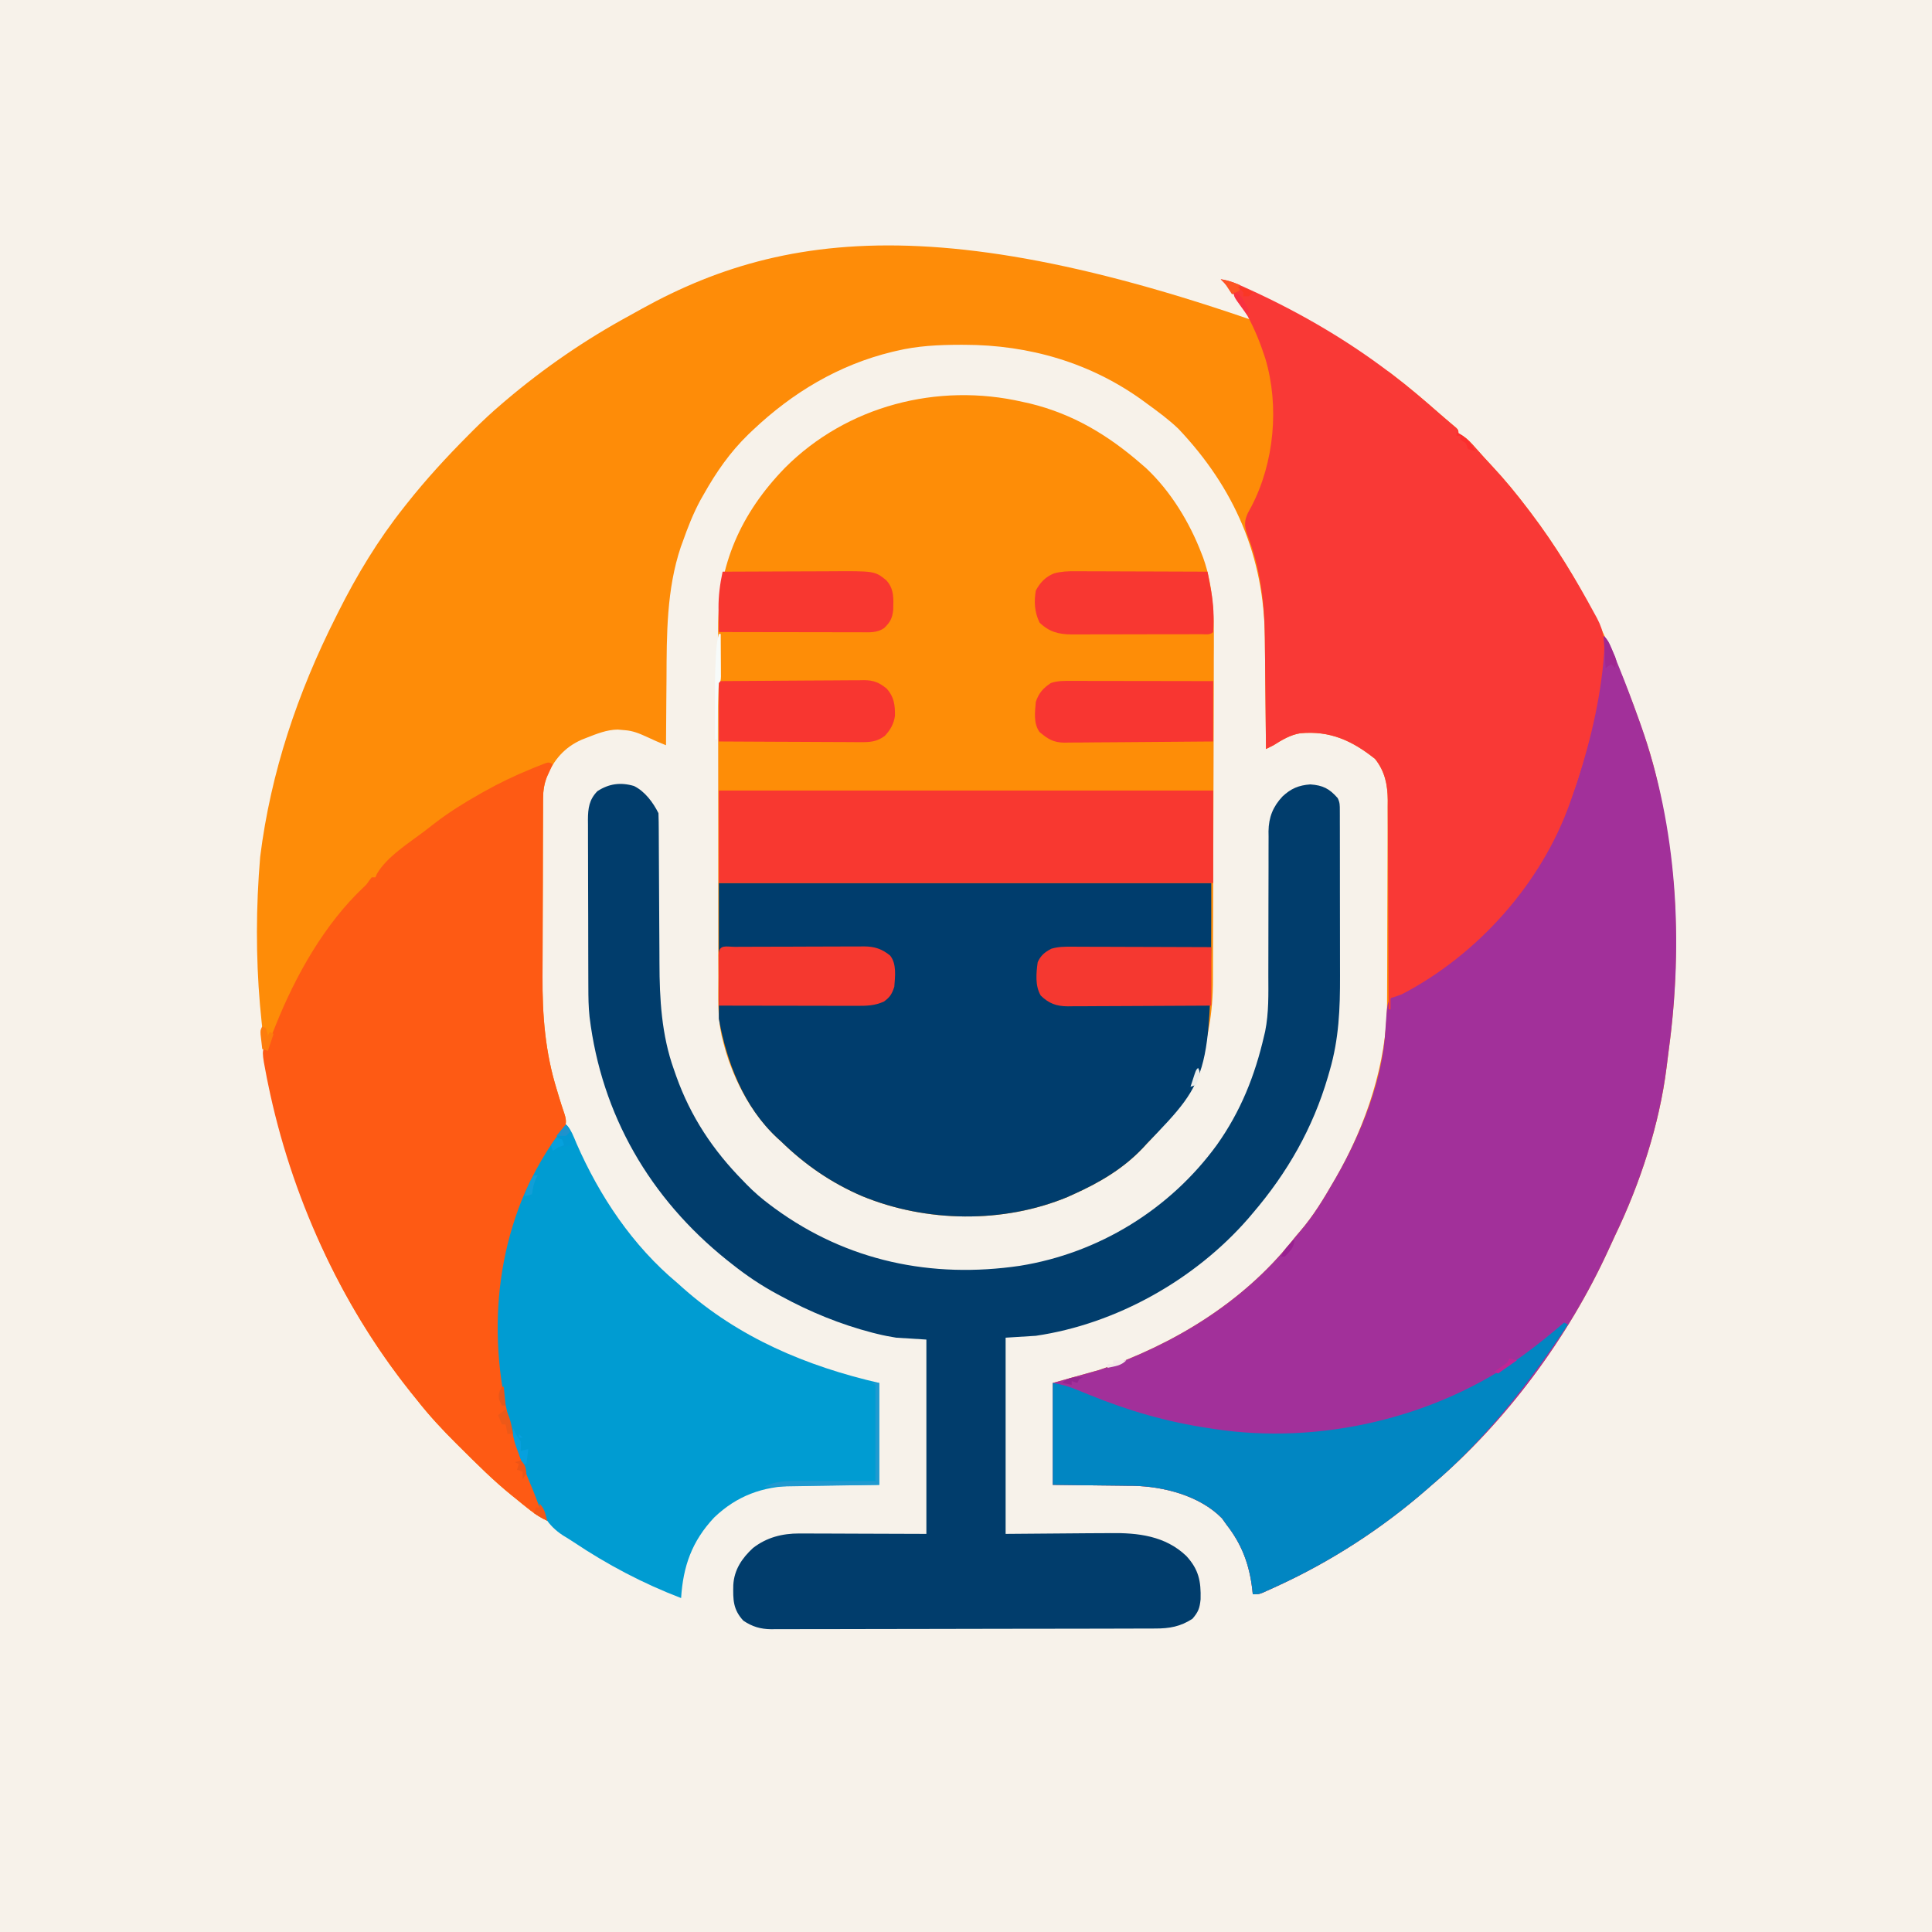 <?xml version="1.0" encoding="UTF-8"?>
<svg version="1.1" xmlns="http://www.w3.org/2000/svg" width="1024" height="1024">
<rect width="100%" height="100%" fill="#333333" stroke="none"/>
<path d="M0 0 C337.92 0 675.84 0 1024 0 C1024 337.92 1024 675.84 1024 1024 C686.08 1024 348.16 1024 0 1024 C0 686.08 0 348.16 0 0 Z " fill="#F7F2EA" transform="translate(0,0)"/>
<path d="M0 0 C0.625 0.471 1.249 0.943 1.893 1.429 C10.698 8.121 19.075 15.273 27.375 22.579 C28.812 23.836 30.266 25.074 31.723 26.309 C32.454 26.929 33.184 27.549 33.938 28.188 C34.848 28.951 34.848 28.951 35.777 29.73 C37 31 37 31 37 33 C37.556 33.219 38.111 33.438 38.684 33.664 C41.766 35.442 43.696 37.719 46.062 40.375 C47.043 41.469 48.023 42.563 49.004 43.656 C49.502 44.214 49.999 44.773 50.512 45.348 C51.916 46.906 53.34 48.442 54.777 49.969 C61.653 57.308 67.931 64.983 74 73 C74.454 73.597 74.907 74.194 75.375 74.809 C102.441 110.564 121.152 150.329 135.438 192.688 C136.039 194.457 136.039 194.457 136.652 196.261 C141.516 210.984 144.596 226.037 147.125 241.312 C147.318 242.479 147.318 242.479 147.515 243.669 C149.93 258.415 151.546 273.051 152 288 C152.022 288.711 152.044 289.421 152.066 290.154 C152.75 313.451 151.643 336.173 148.504 359.267 C148.078 362.423 147.686 365.58 147.312 368.742 C143.549 398.949 133.283 430.338 120.063 457.77 C118.872 460.269 117.731 462.789 116.59 465.312 C95.29 511.838 62.135 556.79 23 590 C22.103 590.786 21.206 591.573 20.281 592.383 C-3.496 613.086 -30.296 630.481 -58.938 643.625 C-59.892 644.064 -60.846 644.502 -61.83 644.954 C-62.72 645.353 -63.61 645.753 -64.527 646.164 C-65.319 646.519 -66.11 646.875 -66.926 647.241 C-69 648 -69 648 -72 648 C-72.086 647.14 -72.173 646.28 -72.262 645.395 C-73.834 632.167 -77.742 621.568 -86 611 C-86.763 609.928 -87.526 608.855 -88.312 607.75 C-100.019 595.771 -119.195 590.815 -135.444 590.507 C-136.5 590.501 -137.556 590.495 -138.645 590.488 C-140.158 590.463 -140.158 590.463 -141.703 590.438 C-145.406 590.381 -149.109 590.348 -152.812 590.312 C-161.124 590.209 -169.436 590.106 -178 590 C-178 572.18 -178 554.36 -178 536 C-169.75 533.69 -161.5 531.38 -153 529 C-114.001 515.594 -77.291 493.378 -51.277 460.828 C-49.822 459.021 -48.337 457.237 -46.816 455.484 C-39.784 447.312 -34.365 438.313 -29 429 C-28.597 428.306 -28.195 427.613 -27.78 426.898 C-12.027 399.446 -0.896 366.327 -0.823 334.522 C-0.816 333.279 -0.81 332.036 -0.803 330.755 C-0.783 326.653 -0.772 322.551 -0.762 318.449 C-0.758 317.031 -0.754 315.612 -0.749 314.194 C-0.73 307.529 -0.716 300.865 -0.708 294.2 C-0.698 286.532 -0.672 278.864 -0.631 271.197 C-0.601 265.252 -0.586 259.307 -0.583 253.361 C-0.581 249.819 -0.572 246.276 -0.547 242.734 C-0.519 238.778 -0.523 234.822 -0.53 230.866 C-0.517 229.707 -0.504 228.547 -0.491 227.353 C-0.544 219.009 -1.898 211.9 -7.188 205.25 C-19.348 195.521 -31.134 190.167 -46.876 191.644 C-52.166 192.531 -56.535 195.175 -61 198 C-62.328 198.676 -63.661 199.345 -65 200 C-65.008 199.106 -65.016 198.212 -65.025 197.292 C-65.103 188.805 -65.19 180.318 -65.288 171.832 C-65.337 167.471 -65.383 163.109 -65.422 158.748 C-65.459 154.527 -65.506 150.306 -65.558 146.085 C-65.576 144.487 -65.592 142.889 -65.603 141.29 C-65.934 97.863 -81.72 61.652 -111.375 30.312 C-116.5 25.381 -122.266 21.186 -128 17 C-128.557 16.588 -129.113 16.177 -129.687 15.753 C-157.694 -4.736 -190.553 -14.221 -224.938 -14.25 C-225.669 -14.251 -226.4 -14.251 -227.154 -14.252 C-238.662 -14.235 -249.774 -13.698 -261 -11 C-261.688 -10.839 -262.376 -10.678 -263.085 -10.512 C-291.447 -3.63 -315.953 11.079 -337 31 C-338.156 32.094 -338.156 32.094 -339.336 33.211 C-349.11 42.719 -356.355 53.183 -363 65 C-363.913 66.599 -363.913 66.599 -364.844 68.23 C-368.646 75.326 -371.521 82.666 -374.188 90.25 C-374.509 91.122 -374.83 91.994 -375.16 92.892 C-382.725 115.391 -382.645 139.321 -382.738 162.771 C-382.758 166.762 -382.8 170.752 -382.84 174.742 C-382.914 182.495 -382.965 190.247 -383 198 C-386.548 196.598 -389.992 195.075 -393.438 193.438 C-397.337 191.665 -400.683 190.288 -405 190 C-406.196 189.897 -407.392 189.794 -408.625 189.688 C-414.42 189.776 -419.665 191.905 -425 194 C-425.895 194.351 -426.789 194.701 -427.711 195.062 C-436.823 199.1 -442.583 205.786 -446.309 214.957 C-447.592 218.75 -448.128 222.055 -448.147 226.072 C-448.154 227.096 -448.161 228.12 -448.169 229.175 C-448.172 230.293 -448.174 231.412 -448.177 232.564 C-448.187 234.338 -448.187 234.338 -448.197 236.148 C-448.217 240.074 -448.228 244 -448.238 247.926 C-448.242 249.286 -448.246 250.646 -448.251 252.007 C-448.27 258.416 -448.284 264.824 -448.292 271.233 C-448.302 278.574 -448.328 285.914 -448.369 293.255 C-448.399 298.96 -448.414 304.665 -448.417 310.37 C-448.419 313.76 -448.43 317.15 -448.453 320.541 C-448.587 341.121 -447.029 360.815 -440.875 380.562 C-440.624 381.41 -440.372 382.258 -440.113 383.131 C-439.082 386.585 -437.998 390.005 -436.824 393.414 C-435.714 396.898 -435.834 398.503 -437 402 C-437.939 403.28 -438.926 404.526 -439.938 405.75 C-466.333 437.957 -474.241 485.907 -470.711 526.303 C-467.731 553.935 -459.081 579.732 -447.031 604.664 C-446 607 -446 607 -446 609 C-452.337 606.172 -457.619 601.313 -463 597 C-463.801 596.362 -463.801 596.362 -464.619 595.71 C-474.483 587.759 -483.407 578.803 -492.375 569.875 C-492.981 569.274 -493.587 568.674 -494.211 568.055 C-501.612 560.703 -508.56 553.227 -515 545 C-516.161 543.563 -517.322 542.127 -518.484 540.691 C-580.43 462.839 -607.187 364.351 -598.093 257.047 C-592.484 212.275 -578.253 170.176 -558 130 C-557.541 129.081 -557.083 128.163 -556.61 127.216 C-546.802 107.654 -535.603 89.159 -522 72 C-521.203 70.989 -521.203 70.989 -520.39 69.958 C-510.247 57.134 -499.343 45.272 -487.812 33.688 C-486.969 32.839 -486.125 31.99 -485.256 31.116 C-480.331 26.205 -475.307 21.495 -470 17 C-469.365 16.458 -468.729 15.916 -468.074 15.357 C-447.59 -2.011 -425.639 -17.086 -402.028 -29.894 C-399.966 -31.019 -397.919 -32.169 -395.871 -33.32 C-314.336 -78.449 -216.357 -87.802 0 0 Z " fill="#FE8C08" transform="translate(736,197)"/>
<path d="M0 0 C1.265 0.278 2.529 0.557 3.832 0.844 C26.775 6.417 45.335 17.634 63 33 C63.78 33.675 64.56 34.351 65.363 35.047 C78.424 47.269 88.456 63.733 94.812 80.312 C95.091 81.022 95.369 81.731 95.656 82.462 C101.948 99.84 101.424 117.886 101.337 136.08 C101.322 139.916 101.324 143.753 101.324 147.589 C101.322 154.948 101.302 162.306 101.276 169.665 C101.255 175.571 101.239 181.478 101.226 187.384 C101.188 204.772 101.134 222.16 101.059 239.548 C101.013 250.48 100.988 261.412 100.984 272.343 C100.981 279.701 100.959 287.059 100.913 294.416 C100.889 298.288 100.873 302.16 100.881 306.032 C100.934 341.179 90.456 367.651 66 393 C65.272 393.791 64.543 394.583 63.793 395.398 C53.358 406.433 40.733 413.834 27 420 C25.956 420.472 24.912 420.944 23.836 421.43 C-10.164 435.575 -51.078 434.962 -85 421 C-101.327 414.009 -115.324 404.368 -128 392 C-128.642 391.42 -129.284 390.84 -129.945 390.242 C-144.386 376.876 -154.496 356.953 -159 338 C-159.259 336.996 -159.259 336.996 -159.523 335.971 C-161.755 325.86 -161.288 315.522 -161.275 305.227 C-161.279 303.022 -161.284 300.816 -161.29 298.611 C-161.303 292.644 -161.304 286.677 -161.302 280.71 C-161.301 275.717 -161.305 270.725 -161.31 265.733 C-161.322 253.276 -161.321 240.82 -161.315 228.363 C-161.309 217.574 -161.321 206.786 -161.34 195.997 C-161.359 184.888 -161.367 173.78 -161.364 162.671 C-161.362 156.447 -161.364 150.223 -161.378 143.998 C-161.391 138.142 -161.389 132.285 -161.376 126.429 C-161.374 124.289 -161.376 122.148 -161.385 120.008 C-161.505 86.501 -149.378 59.096 -126 35 C-93.183 2.068 -45.043 -10.375 0 0 Z " fill="#FE8D07" transform="translate(542,213)"/>
<path d="M0 0 C2.289 2.289 3.023 4.127 4.25 7.117 C4.689 8.186 5.128 9.254 5.58 10.355 C6.048 11.516 6.517 12.678 7 13.875 C7.485 15.072 7.97 16.269 8.469 17.503 C11.97 26.209 15.268 34.979 18.438 43.812 C19.038 45.48 19.038 45.48 19.65 47.181 C39.023 101.976 42.289 161.989 34.504 219.267 C34.078 222.423 33.686 225.58 33.312 228.742 C29.549 258.949 19.283 290.338 6.063 317.77 C4.872 320.269 3.731 322.789 2.59 325.312 C-18.71 371.838 -51.865 416.79 -91 450 C-91.897 450.786 -92.794 451.573 -93.719 452.383 C-117.496 473.086 -144.296 490.481 -172.938 503.625 C-174.369 504.283 -174.369 504.283 -175.83 504.954 C-176.72 505.353 -177.61 505.753 -178.527 506.164 C-179.714 506.697 -179.714 506.697 -180.926 507.241 C-183 508 -183 508 -186 508 C-186.086 507.14 -186.173 506.28 -186.262 505.395 C-187.834 492.167 -191.742 481.568 -200 471 C-200.763 469.928 -201.526 468.855 -202.312 467.75 C-214.019 455.771 -233.195 450.815 -249.444 450.507 C-250.5 450.501 -251.556 450.495 -252.645 450.488 C-254.158 450.463 -254.158 450.463 -255.703 450.438 C-259.406 450.381 -263.109 450.348 -266.812 450.312 C-275.124 450.209 -283.436 450.106 -292 450 C-292 432.18 -292 414.36 -292 396 C-283.75 393.69 -275.5 391.38 -267 389 C-228.001 375.594 -191.291 353.378 -165.277 320.828 C-163.822 319.021 -162.337 317.237 -160.816 315.484 C-153.784 307.312 -148.365 298.313 -143 289 C-142.597 288.306 -142.195 287.613 -141.78 286.898 C-128.652 264.019 -117.057 235.117 -115.684 208.535 C-114.753 194.076 -114.753 194.076 -111.673 190.428 C-108.199 187.841 -104.2 186.481 -100.181 184.959 C-96.188 183.203 -92.762 180.623 -89.25 178.062 C-88.526 177.539 -87.802 177.016 -87.056 176.477 C-85.027 174.998 -83.011 173.503 -81 172 C-80.047 171.295 -79.095 170.59 -78.113 169.863 C-59.726 155.531 -45.054 137.816 -33 118 C-32.625 117.393 -32.25 116.787 -31.863 116.162 C-10.837 81.895 -3.21 39.51 0 0 Z " fill="#A2309A" transform="translate(850,337)"/>
<path d="M0 0 C5.781 2.806 10.163 8.756 12.988 14.406 C13.096 17.433 13.142 20.437 13.146 23.464 C13.151 24.404 13.156 25.344 13.161 26.313 C13.172 28.364 13.181 30.414 13.188 32.465 C13.199 35.731 13.219 38.997 13.241 42.263 C13.302 51.552 13.356 60.842 13.39 70.132 C13.411 75.814 13.446 81.496 13.49 87.179 C13.504 89.326 13.513 91.474 13.516 93.622 C13.548 112.897 14.616 131.998 21.176 150.281 C21.573 151.421 21.97 152.561 22.38 153.736 C30.084 175.331 41.898 193.104 57.988 209.406 C58.804 210.255 58.804 210.255 59.636 211.121 C63.655 215.247 67.861 218.856 72.488 222.281 C73.182 222.796 73.875 223.311 74.59 223.841 C112.925 251.865 157.762 261.192 204.535 254.312 C246.333 247.611 284.072 224.421 308.965 190.213 C321.553 172.5 329.145 153.506 333.988 132.406 C334.171 131.639 334.353 130.872 334.541 130.082 C336.535 120.184 336.254 110.202 336.232 100.152 C336.226 96.742 336.236 93.332 336.249 89.922 C336.286 80.234 336.305 70.547 336.294 60.86 C336.288 54.913 336.306 48.967 336.34 43.02 C336.348 40.764 336.346 38.508 336.336 36.251 C336.321 33.095 336.338 29.941 336.361 26.784 C336.349 25.863 336.337 24.942 336.325 23.993 C336.43 16.621 338.671 10.933 343.761 5.521 C348.233 1.35 352.344 -0.405 358.488 -0.844 C365.129 -0.369 368.588 1.377 372.988 6.406 C374.181 8.791 374.117 10.25 374.122 12.912 C374.126 13.86 374.131 14.809 374.135 15.787 C374.134 16.831 374.134 17.876 374.134 18.952 C374.139 20.599 374.139 20.599 374.144 22.279 C374.153 25.929 374.155 29.58 374.156 33.23 C374.159 35.77 374.163 38.31 374.166 40.849 C374.172 46.188 374.174 51.527 374.174 56.866 C374.173 63.003 374.183 69.14 374.199 75.277 C374.214 81.205 374.218 87.132 374.217 93.06 C374.218 95.568 374.223 98.076 374.23 100.584 C374.279 118.03 373.653 134.056 368.738 150.906 C368.428 151.986 368.118 153.065 367.799 154.177 C359.827 181.362 346.343 204.966 327.988 226.406 C327.206 227.332 326.423 228.257 325.617 229.211 C297.343 261.687 255.642 285.145 212.988 291.406 C207.708 291.736 202.428 292.066 196.988 292.406 C196.988 326.726 196.988 361.046 196.988 396.406 C219.35 396.249 219.35 396.249 241.711 396.046 C246.087 396.028 246.087 396.028 248.151 396.024 C249.558 396.018 250.966 396.005 252.374 395.984 C267.128 395.779 281.611 397.422 292.758 408.102 C299.341 415.245 300.583 421.488 300.328 431.086 C299.845 435.802 299.113 437.813 295.988 441.406 C289.652 445.537 283.847 446.555 276.367 446.553 C275.476 446.557 274.585 446.561 273.667 446.565 C270.668 446.576 267.67 446.579 264.671 446.583 C262.526 446.59 260.381 446.596 258.236 446.603 C252.399 446.621 246.562 446.631 240.725 446.639 C237.079 446.645 233.433 446.651 229.787 446.657 C218.382 446.676 206.978 446.69 195.573 446.698 C182.403 446.708 169.234 446.735 156.065 446.775 C145.889 446.805 135.713 446.82 125.537 446.823 C119.458 446.826 113.379 446.835 107.3 446.86 C101.58 446.883 95.86 446.887 90.14 446.877 C88.042 446.876 85.945 446.883 83.847 446.897 C80.979 446.914 78.112 446.907 75.244 446.894 C74.004 446.91 74.004 446.91 72.739 446.927 C67.064 446.865 62.732 445.585 57.988 442.406 C52.486 436.481 52.489 431.258 52.648 423.535 C53.093 415.429 57.243 409.272 63.102 403.871 C70.323 398.265 78.605 396.149 87.668 396.179 C88.412 396.179 89.156 396.179 89.923 396.178 C92.308 396.18 94.693 396.195 97.078 396.211 C98.56 396.214 100.042 396.216 101.525 396.217 C106.992 396.227 112.459 396.255 117.926 396.281 C130.156 396.322 142.387 396.364 154.988 396.406 C154.988 362.416 154.988 328.426 154.988 293.406 C149.708 293.076 144.428 292.746 138.988 292.406 C135.553 291.841 132.338 291.252 128.988 290.406 C127.692 290.087 127.692 290.087 126.37 289.761 C109.509 285.387 93.262 278.746 77.988 270.406 C77.383 270.083 76.778 269.76 76.155 269.427 C67.526 264.801 59.652 259.502 51.988 253.406 C50.617 252.325 50.617 252.325 49.219 251.223 C8.539 218.574 -17.201 174.39 -23.538 122.346 C-24.106 117.112 -24.167 111.918 -24.173 106.657 C-24.178 105.622 -24.183 104.587 -24.188 103.52 C-24.202 100.124 -24.209 96.728 -24.215 93.332 C-24.221 90.96 -24.226 88.589 -24.232 86.217 C-24.243 81.258 -24.248 76.3 -24.252 71.342 C-24.257 64.99 -24.282 58.638 -24.31 52.286 C-24.329 47.393 -24.334 42.501 -24.335 37.609 C-24.338 35.266 -24.346 32.924 -24.359 30.582 C-24.377 27.31 -24.375 24.039 -24.368 20.767 C-24.377 19.802 -24.387 18.837 -24.396 17.843 C-24.359 11.858 -23.764 7.197 -19.355 2.727 C-13.233 -1.243 -7.061 -2.084 0 0 Z " fill="#013D6C" transform="translate(336.012,416.594)"/>
<path d="M0 0 C4.972 0.676 9.225 2.692 13.75 4.75 C14.618 5.144 15.485 5.538 16.379 5.944 C42.161 17.826 66.35 31.887 89 49 C89.625 49.471 90.249 49.943 90.893 50.429 C99.698 57.121 108.075 64.273 116.375 71.579 C117.812 72.836 119.266 74.074 120.723 75.309 C121.454 75.929 122.184 76.549 122.938 77.188 C123.545 77.697 124.152 78.206 124.777 78.73 C126 80 126 80 126 82 C126.556 82.219 127.111 82.438 127.684 82.664 C130.766 84.442 132.696 86.719 135.062 89.375 C136.043 90.469 137.023 91.563 138.004 92.656 C138.751 93.493 138.751 93.493 139.512 94.348 C140.916 95.906 142.34 97.442 143.777 98.969 C150.653 106.308 156.931 113.983 163 122 C163.454 122.597 163.907 123.194 164.375 123.809 C177.11 140.632 187.961 158.45 198 177 C198.487 177.889 198.974 178.779 199.476 179.695 C203.38 187.089 203.748 192.72 203 201 C202.933 201.757 202.866 202.515 202.796 203.295 C200.417 227.708 194.139 251.906 186 275 C185.722 275.798 185.444 276.597 185.157 277.419 C170.031 320.257 136.203 358.052 96 379 C92.477 380.305 92.477 380.305 90 381 C90 382.98 90 384.96 90 387 C89.67 387 89.34 387 89 387 C88.998 386.086 88.998 386.086 88.996 385.154 C88.958 370.296 88.899 355.438 88.816 340.58 C88.776 333.395 88.744 326.209 88.729 319.024 C88.716 312.757 88.689 306.491 88.645 300.225 C88.623 296.91 88.609 293.596 88.608 290.281 C88.606 286.57 88.579 282.861 88.546 279.151 C88.551 278.065 88.556 276.979 88.561 275.86 C88.451 267.741 86.952 260.711 81.812 254.25 C69.652 244.521 57.866 239.167 42.124 240.644 C36.834 241.531 32.465 244.175 28 247 C26.672 247.676 25.339 248.345 24 249 C23.988 247.659 23.988 247.659 23.975 246.292 C23.897 237.805 23.81 229.318 23.712 220.832 C23.663 216.471 23.617 212.109 23.578 207.748 C23.541 203.527 23.494 199.306 23.442 195.085 C23.424 193.487 23.408 191.889 23.397 190.29 C23.252 171.283 20.97 152.872 13.988 135.059 C12.531 130.549 12.431 128.266 14.391 123.906 C15.004 122.782 15.618 121.658 16.25 120.5 C28.403 97.235 31.179 67.18 23.642 42.013 C18.784 26.776 11.433 11.433 0 0 Z " fill="#F93936" transform="translate(647,148)"/>
<path d="M0 0 C86.13 0 172.26 0 261 0 C261 102.759 261 102.759 227 138 C226.272 138.791 225.543 139.583 224.793 140.398 C214.358 151.433 201.733 158.834 188 165 C186.956 165.472 185.912 165.944 184.836 166.43 C150.836 180.575 109.922 179.962 76 166 C59.673 159.009 45.676 149.368 33 137 C32.358 136.42 31.716 135.84 31.055 135.242 C13.267 118.778 4.223 95.225 0 72 C0 48.24 0 24.48 0 0 Z " fill="#003D6D" transform="translate(381,468)"/>
<path d="M0 0 C-0.277 0.603 -0.554 1.207 -0.84 1.828 C-1.202 2.627 -1.564 3.427 -1.938 4.25 C-2.297 5.039 -2.657 5.828 -3.027 6.641 C-4.63 10.529 -5.127 13.869 -5.147 18.072 C-5.154 19.096 -5.161 20.12 -5.169 21.175 C-5.172 22.293 -5.174 23.412 -5.177 24.564 C-5.187 26.338 -5.187 26.338 -5.197 28.148 C-5.217 32.074 -5.228 36 -5.238 39.926 C-5.242 41.286 -5.246 42.646 -5.251 44.007 C-5.27 50.416 -5.284 56.824 -5.292 63.233 C-5.302 70.574 -5.328 77.914 -5.369 85.255 C-5.399 90.96 -5.414 96.665 -5.417 102.37 C-5.419 105.76 -5.43 109.15 -5.453 112.541 C-5.587 133.121 -4.029 152.815 2.125 172.562 C2.502 173.834 2.502 173.834 2.887 175.131 C3.918 178.585 5.002 182.005 6.176 185.414 C7.286 188.898 7.166 190.503 6 194 C5.061 195.28 4.074 196.526 3.062 197.75 C-23.333 229.957 -31.241 277.907 -27.711 318.303 C-24.731 345.935 -16.081 371.732 -4.031 396.664 C-3 399 -3 399 -3 401 C-9.337 398.172 -14.619 393.313 -20 389 C-20.801 388.362 -20.801 388.362 -21.619 387.71 C-31.483 379.759 -40.407 370.803 -49.375 361.875 C-49.981 361.274 -50.587 360.674 -51.211 360.055 C-58.612 352.703 -65.56 345.227 -72 337 C-73.161 335.563 -74.322 334.127 -75.484 332.691 C-112.979 285.568 -138.879 228.319 -150.938 169.438 C-151.149 168.409 -151.361 167.38 -151.579 166.32 C-154.346 152.085 -154.346 152.085 -151.699 147.984 C-150.858 147.002 -150.858 147.002 -150 146 C-148.881 143.427 -147.828 140.863 -146.812 138.25 C-136.337 112.109 -121.041 84.825 -100.363 65.332 C-98.827 63.901 -98.827 63.901 -97.188 61.562 C-96.796 61.047 -96.404 60.531 -96 60 C-95.34 60 -94.68 60 -94 60 C-93.667 59.167 -93.667 59.167 -93.328 58.316 C-88.015 49.05 -76.102 41.714 -67.683 35.289 C-66.104 34.08 -64.538 32.853 -62.973 31.625 C-55.347 25.729 -47.374 20.738 -39 16 C-38.008 15.435 -38.008 15.435 -36.996 14.859 C-28.583 10.111 -20.018 6.003 -11.062 2.375 C-10.191 2.02 -9.32 1.665 -8.423 1.299 C-7.614 0.981 -6.806 0.663 -5.973 0.336 C-5.253 0.053 -4.534 -0.23 -3.793 -0.522 C-2 -1 -2 -1 0 0 Z " fill="#FE5A14" transform="translate(293,405)"/>
<path d="M0 0 C2.856 2.856 4.003 6.399 5.562 10.062 C17.828 38.091 35.32 64.273 59 84 C59.873 84.784 60.745 85.567 61.645 86.375 C91.533 112.995 127.425 128.098 166 137 C166 154.82 166 172.64 166 191 C139.25 191.312 139.25 191.312 130.88 191.388 C128.654 191.42 126.429 191.454 124.203 191.488 C123.077 191.495 121.951 191.501 120.791 191.507 C104.255 191.803 90.474 196.824 78.473 208.359 C66.693 220.939 62.067 234.159 61 251 C40.883 243.331 21.922 233.309 4.032 221.34 C2.179 220.118 0.301 218.958 -1.598 217.809 C-9.818 212.44 -12.941 206.181 -16.158 197.267 C-17.025 194.934 -17.974 192.652 -18.953 190.363 C-39.22 142.627 -42.841 88.69 -23.441 40.008 C-17.438 25.516 -9.807 12.241 0 0 Z " fill="#009CD2" transform="translate(300,596)"/>
<path d="M0 0 C86.46 0 172.92 0 262 0 C262 16.17 262 32.34 262 49 C175.54 49 89.08 49 0 49 C0 32.83 0 16.66 0 0 Z " fill="#F83830" transform="translate(381,419)"/>
<path d="M0 0 C0.66 0.33 1.32 0.66 2 1 C-18.53 31.832 -41.62 61.917 -70 86 C-71.346 87.179 -71.346 87.179 -72.719 88.383 C-96.496 109.086 -123.296 126.481 -151.938 139.625 C-152.892 140.064 -153.846 140.502 -154.83 140.954 C-155.72 141.353 -156.61 141.753 -157.527 142.164 C-158.319 142.519 -159.11 142.875 -159.926 143.241 C-162 144 -162 144 -165 144 C-165.086 143.14 -165.173 142.28 -165.262 141.395 C-166.834 128.167 -170.742 117.568 -179 107 C-180.145 105.391 -180.145 105.391 -181.312 103.75 C-193.019 91.771 -212.195 86.815 -228.444 86.507 C-229.5 86.501 -230.556 86.495 -231.645 86.488 C-232.654 86.472 -233.663 86.455 -234.703 86.438 C-238.406 86.381 -242.109 86.348 -245.812 86.312 C-254.124 86.209 -262.436 86.106 -271 86 C-271 68.18 -271 50.36 -271 32 C-266.021 32.83 -262.519 33.843 -257.934 35.73 C-256.558 36.29 -255.182 36.848 -253.806 37.406 C-253.093 37.698 -252.38 37.989 -251.645 38.289 C-230.741 46.794 -210.367 52.695 -188 56 C-187.242 56.119 -186.484 56.237 -185.704 56.359 C-129.406 65.003 -67.817 50.55 -21.628 17.292 C-14.182 11.798 -6.988 6.065 0 0 Z " fill="#0186C2" transform="translate(829,701)"/>
<path d="M0 0 C0.762 -0 1.523 -0.001 2.308 -0.001 C4.808 0.001 7.307 0.016 9.807 0.032 C11.547 0.035 13.288 0.038 15.028 0.04 C19.595 0.048 24.162 0.068 28.729 0.09 C33.394 0.11 38.06 0.119 42.725 0.129 C51.87 0.151 61.014 0.185 70.159 0.227 C70.661 2.882 71.155 5.538 71.643 8.196 C71.784 8.935 71.925 9.675 72.07 10.437 C73.391 17.694 73.697 24.853 73.159 32.227 C71.452 33.933 69.301 33.359 67.024 33.374 C66.289 33.373 65.554 33.373 64.797 33.372 C64.026 33.376 63.255 33.379 62.461 33.382 C59.898 33.392 57.335 33.394 54.772 33.395 C52.994 33.398 51.216 33.402 49.439 33.405 C45.703 33.411 41.968 33.413 38.233 33.412 C33.453 33.412 28.672 33.426 23.892 33.443 C20.216 33.454 16.54 33.456 12.864 33.456 C11.102 33.457 9.34 33.461 7.578 33.469 C5.108 33.479 2.638 33.476 0.168 33.47 C-0.557 33.476 -1.282 33.481 -2.029 33.487 C-8.848 33.445 -13.901 32.03 -18.841 27.227 C-21.521 21.716 -21.859 16.23 -20.841 10.227 C-18.497 5.923 -15.76 3.012 -11.199 1.146 C-7.401 0.107 -3.901 -0.04 0 0 Z " fill="#F83731" transform="translate(569.841,302.773)"/>
<path d="M0 0 C1.215 -0 1.215 -0 2.454 -0 C5.133 0 7.811 0.008 10.49 0.016 C12.346 0.018 14.203 0.019 16.059 0.02 C20.947 0.024 25.834 0.034 30.722 0.045 C35.709 0.055 40.696 0.06 45.683 0.065 C55.469 0.075 65.254 0.093 75.04 0.114 C75.04 10.674 75.04 21.234 75.04 32.114 C64.079 32.227 53.117 32.318 42.155 32.373 C37.065 32.399 31.975 32.434 26.884 32.491 C21.969 32.545 17.055 32.575 12.14 32.588 C10.267 32.597 8.395 32.615 6.522 32.642 C3.893 32.679 1.267 32.683 -1.362 32.681 C-2.132 32.699 -2.902 32.717 -3.695 32.736 C-9.58 32.68 -12.477 30.912 -16.96 27.114 C-20.283 22.555 -19.421 16.485 -18.96 11.114 C-17.338 6.334 -15.124 3.924 -10.96 1.114 C-7.261 -0.119 -3.85 -0.018 0 0 Z " fill="#F83631" transform="translate(567.96,360.886)"/>
<path d="M0 0 C10.718 -0.09 21.436 -0.164 32.155 -0.207 C37.132 -0.228 42.109 -0.256 47.086 -0.302 C51.891 -0.345 56.695 -0.369 61.5 -0.38 C63.331 -0.387 65.163 -0.401 66.994 -0.423 C69.563 -0.452 72.131 -0.456 74.7 -0.454 C75.832 -0.476 75.832 -0.476 76.986 -0.498 C82.14 -0.458 85.018 0.776 89 4 C92.899 8.436 93.406 12.621 93.348 18.359 C92.786 22.628 90.923 25.875 88 29 C83.741 32.233 79.977 32.414 74.813 32.341 C74.003 32.341 73.193 32.341 72.358 32.342 C69.69 32.34 67.023 32.317 64.355 32.293 C62.502 32.287 60.648 32.283 58.794 32.28 C53.923 32.269 49.052 32.239 44.181 32.206 C39.207 32.175 34.234 32.162 29.26 32.146 C19.506 32.114 9.753 32.062 0 32 C0 21.44 0 10.88 0 0 Z " fill="#F83630" transform="translate(381,361)"/>
<path d="M0 0 C9.05 -0.047 18.1 -0.082 27.15 -0.104 C31.353 -0.114 35.557 -0.128 39.76 -0.151 C43.826 -0.173 47.891 -0.185 51.957 -0.19 C53.498 -0.193 55.04 -0.201 56.582 -0.211 C80.61 -0.374 80.61 -0.374 86.688 4.5 C91.015 9.178 90.55 14.135 90.422 20.27 C89.913 24.767 88.805 26.818 85.605 29.898 C81.72 32.564 77.542 32.135 73.04 32.114 C71.825 32.114 71.825 32.114 70.586 32.114 C67.907 32.113 65.229 32.105 62.551 32.098 C60.694 32.096 58.838 32.094 56.981 32.093 C52.093 32.09 47.206 32.08 42.318 32.069 C37.331 32.058 32.344 32.054 27.357 32.049 C17.572 32.038 7.786 32.021 -2 32 C-2.059 28.729 -2.094 25.459 -2.125 22.188 C-2.142 21.278 -2.159 20.369 -2.176 19.432 C-2.223 12.75 -1.405 6.529 0 0 Z " fill="#F83730" transform="translate(383,303)"/>
<path d="M0 0 C0.79 -0.005 1.581 -0.01 2.395 -0.015 C5.023 -0.03 7.651 -0.036 10.279 -0.042 C12.101 -0.048 13.924 -0.053 15.747 -0.059 C19.576 -0.07 23.405 -0.076 27.234 -0.079 C32.136 -0.085 37.037 -0.109 41.939 -0.137 C45.708 -0.156 49.476 -0.161 53.245 -0.162 C55.052 -0.165 56.858 -0.173 58.664 -0.187 C61.197 -0.204 63.729 -0.202 66.262 -0.195 C67.377 -0.209 67.377 -0.209 68.515 -0.223 C74.044 -0.179 78.002 1.132 82.267 4.661 C85.807 9.133 84.844 15.8 84.454 21.161 C83.165 25.029 82.262 26.56 79.017 28.974 C74.196 31.208 69.826 31.3 64.565 31.275 C63.774 31.275 62.983 31.275 62.169 31.275 C59.561 31.274 56.953 31.267 54.345 31.259 C52.535 31.257 50.724 31.256 48.914 31.255 C44.153 31.251 39.392 31.241 34.631 31.23 C29.771 31.22 24.912 31.215 20.052 31.21 C10.519 31.199 0.987 31.182 -8.546 31.161 C-8.57 26.907 -8.588 22.653 -8.601 18.399 C-8.606 16.95 -8.612 15.502 -8.621 14.054 C-8.633 11.976 -8.639 9.899 -8.643 7.821 C-8.649 6.57 -8.654 5.318 -8.659 4.029 C-8.44 -1.516 -4.519 0.007 0 0 Z " fill="#F5382F" transform="translate(389.546,501.839)"/>
<path d="M0 0 C0.801 -0 1.601 -0.001 2.426 -0.001 C5.061 0.001 7.696 0.016 10.331 0.032 C12.162 0.035 13.993 0.038 15.825 0.04 C20.637 0.048 25.449 0.068 30.26 0.09 C35.174 0.11 40.087 0.119 45.001 0.129 C54.636 0.151 64.27 0.186 73.905 0.227 C73.905 10.457 73.905 20.687 73.905 31.227 C63.317 31.295 52.729 31.35 42.141 31.382 C37.225 31.398 32.308 31.419 27.392 31.453 C22.646 31.486 17.9 31.504 13.153 31.512 C11.344 31.517 9.535 31.528 7.725 31.544 C5.188 31.566 2.651 31.569 0.114 31.568 C-0.632 31.578 -1.377 31.589 -2.145 31.6 C-8.161 31.565 -12.161 30.11 -16.47 25.915 C-19.56 20.738 -18.884 13.968 -18.095 8.227 C-16.547 4.699 -14.364 2.886 -10.925 1.101 C-7.261 -0.03 -3.795 -0.036 0 0 Z " fill="#F53830" transform="translate(568.095,501.773)"/>
<path d="M0 0 C1.32 0 2.64 0 4 0 C4 17.82 4 35.64 4 54 C-16.13 54.33 -36.26 54.66 -57 55 C-49.889 51.445 -42.598 51.863 -34.816 51.902 C-33.88 51.903 -32.943 51.904 -31.978 51.905 C-28.506 51.911 -25.034 51.925 -21.562 51.938 C-13.787 51.958 -6.011 51.979 2 52 C2 35.17 2 18.34 2 1 C1.34 0.67 0.68 0.34 0 0 Z " fill="#1F99D0" transform="translate(462,733)"/>
<path d="M0 0 C0.33 0 0.66 0 1 0 C1.029 4.146 1.047 8.292 1.062 12.438 C1.071 13.622 1.079 14.806 1.088 16.025 C1.091 17.15 1.094 18.275 1.098 19.434 C1.103 20.476 1.108 21.518 1.114 22.592 C1 25 1 25 0 26 C-0.159 28.217 -0.251 30.439 -0.316 32.66 C-0.337 33.325 -0.358 33.989 -0.379 34.674 C-0.445 36.803 -0.504 38.933 -0.562 41.062 C-0.606 42.503 -0.649 43.944 -0.693 45.385 C-0.801 48.923 -0.902 52.461 -1 56 C-1.33 56 -1.66 56 -2 56 C-2.19 24.646 -2.19 24.646 -1.562 12.25 C-1.504 11.057 -1.504 11.057 -1.444 9.841 C-1.247 6.44 -0.89 3.284 0 0 Z " fill="#F7FBFA" transform="translate(381,336)"/>
<path d="M0 0 C2.398 2.398 2.343 3.333 2.625 6.625 C2.7 7.442 2.775 8.26 2.852 9.102 C2.925 10.041 2.925 10.041 3 11 C1.35 11.33 -0.3 11.66 -2 12 C-2.186 11.072 -2.186 11.072 -2.375 10.125 C-2.872 7.809 -2.872 7.809 -5 6 C-3.35 4.02 -1.7 2.04 0 0 Z " fill="#0299D3" transform="translate(300,596)"/>
<path d="M0 0 C2.446 2.446 3.341 4.755 4.688 7.938 C5.145 8.998 5.603 10.059 6.074 11.152 C7 14 7 14 6 17 C5.34 16.34 4.68 15.68 4 15 C3.01 15.66 2.02 16.32 1 17 C0.67 11.39 0.34 5.78 0 0 Z " fill="#9F2891" transform="translate(850,337)"/>
<path d="M0 0 C0.289 0.598 0.578 1.196 0.875 1.812 C2.047 4.193 2.047 4.193 4 7 C4.125 9.688 4.125 9.688 4 12 C5.32 11.67 6.64 11.34 8 11 C7.67 13.64 7.34 16.28 7 19 C6.34 19 5.68 19 5 19 C4.157 16.774 3.325 14.545 2.5 12.312 C2.142 11.374 2.142 11.374 1.777 10.416 C0.459 6.818 -0.293 3.835 0 0 Z M3 3 C3.66 3.66 4.32 4.32 5 5 C4.34 5 3.68 5 3 5 C3 4.34 3 3.68 3 3 Z " fill="#06A0DE" transform="translate(272,757)"/>
<path d="M0 0 C1.576 2.886 2.463 5.533 3.125 8.75 C3.293 9.549 3.46 10.348 3.633 11.172 C3.815 12.077 3.815 12.077 4 13 C3.01 13 2.02 13 1 13 C0.67 11.35 0.34 9.7 0 8 C-0.66 8 -1.32 8 -2 8 C-2.66 6.35 -3.32 4.7 -4 3 C-2.68 2.01 -1.36 1.02 0 0 Z " fill="#ED5918" transform="translate(268,747)"/>
<path d="M0 0 C0.66 0.33 1.32 0.66 2 1 C2.625 3.062 2.625 3.062 3 5 C3.33 4.34 3.66 3.68 4 3 C4.66 3.33 5.32 3.66 6 4 C5.01 6.97 4.02 9.94 3 13 C2.01 12.67 1.02 12.34 0 12 C-0.195 10.376 -0.381 8.751 -0.562 7.125 C-0.667 6.22 -0.771 5.315 -0.879 4.383 C-1 2 -1 2 0 0 Z " fill="#FD7D0D" transform="translate(139,544)"/>
<path d="M0 0 C3.558 0.61 6.683 1.578 10 3 C10 3.99 10 4.98 10 6 C8.02 6.99 8.02 6.99 6 8 C5.381 7.051 4.763 6.103 4.125 5.125 C2.18 2.056 2.18 2.056 0 0 Z " fill="#FD5524" transform="translate(647,148)"/>
<path d="M0 0 C2.686 2.686 3.06 5.376 4 9 C1.506 7.796 -0.681 6.546 -3 5 C-2.67 4.01 -2.34 3.02 -2 2 C-1.34 2 -0.68 2 0 2 C0 1.34 0 0.68 0 0 Z " fill="#F35817" transform="translate(286,797)"/>
<path d="M0 0 C0.66 0 1.32 0 2 0 C1.691 0.536 1.381 1.073 1.062 1.625 C-0.178 4.398 -0.591 7 -1 10 C-2.32 10.33 -3.64 10.66 -5 11 C-3.781 6.967 -2.44 3.457 0 0 Z " fill="#119ED7" transform="translate(283,623)"/>
<path d="M0 0 C2.392 2.392 2.676 3.678 3 7 C2.01 8.485 2.01 8.485 1 10 C1 8.68 1 7.36 1 6 C0.01 5.67 -0.98 5.34 -2 5 C-1.67 4.01 -1.34 3.02 -1 2 C-1.66 1.67 -2.32 1.34 -3 1 C-2.01 0.67 -1.02 0.34 0 0 Z " fill="#EE5516" transform="translate(276,774)"/>
<path d="M0 0 C0.99 0.33 1.98 0.66 3 1 C3.33 1.99 3.66 2.98 4 4 C3.01 4.33 2.02 4.66 1 5 C0.01 5.66 -0.98 6.32 -2 7 C-2.33 6.01 -2.66 5.02 -3 4 C-1.562 1.812 -1.562 1.812 0 0 Z " fill="#05A0DD" transform="translate(295,603)"/>
<path d="M0 0 C4.942 2.4 7.043 5.523 10 10 C8.062 9.688 8.062 9.688 6 9 C5.67 8.01 5.34 7.02 5 6 C4.01 5.34 3.02 4.68 2 4 C2 3.34 2 2.68 2 2 C1.34 2 0.68 2 0 2 C0 1.34 0 0.68 0 0 Z " fill="#FB2E2D" transform="translate(772,229)"/>
<path d="M0 0 C1.32 0.33 2.64 0.66 4 1 C0.7 3.31 -2.6 5.62 -6 8 C-6.66 7.67 -7.32 7.34 -8 7 C-7.506 6.662 -7.013 6.325 -6.504 5.977 C-5.863 5.531 -5.223 5.085 -4.562 4.625 C-3.924 4.184 -3.286 3.743 -2.629 3.289 C-0.863 2.078 -0.863 2.078 0 0 Z " fill="#C12595" transform="translate(800,720)"/>
<path d="M0 0 C3.654 1.218 3.958 2.144 5.75 5.438 C6.199 6.241 6.647 7.044 7.109 7.871 C7.403 8.574 7.697 9.276 8 10 C7.67 10.66 7.34 11.32 7 12 C5.828 10.379 4.662 8.753 3.5 7.125 C2.85 6.22 2.201 5.315 1.531 4.383 C0 2 0 2 0 0 Z " fill="#F8313F" transform="translate(654,155)"/>
<path d="M0 0 C1 2 1 2 0.25 5.562 C-0.163 6.697 -0.575 7.831 -1 9 C-1.99 9.33 -2.98 9.66 -4 10 C-3.524 8.52 -3.044 7.041 -2.562 5.562 C-2.296 4.739 -2.029 3.915 -1.754 3.066 C-1 1 -1 1 0 0 Z " fill="#EAEDEC" transform="translate(635,566)"/>
<path d="M0 0 C-0.99 0.495 -0.99 0.495 -2 1 C-2.33 1.66 -2.66 2.32 -3 3 C-3.99 2.67 -4.98 2.34 -6 2 C-6 2.66 -6 3.32 -6 4 C-7.65 3.67 -9.3 3.34 -11 3 C-7.724 -0.276 -4.489 -0.125 0 0 Z " fill="#942590" transform="translate(574,730)"/>
<path d="M0 0 C0 4.316 -2.133 5.928 -5 9 C-5.66 9 -6.32 9 -7 9 C-5.445 5.183 -2.964 2.808 0 0 Z " fill="#992091" transform="translate(686,657)"/>
<path d="M0 0 C0.33 0 0.66 0 1 0 C1.33 3.3 1.66 6.6 2 10 C1.34 10 0.68 10 0 10 C-1.603 6.882 -2.19 5.61 -1.125 2.188 C-0.754 1.466 -0.383 0.744 0 0 Z " fill="#E8571A" transform="translate(266,735)"/>
<path d="M0 0 C2.31 0 4.62 0 7 0 C4.048 2.952 1.045 3.087 -3 4 C-3 3.34 -3 2.68 -3 2 C-2.01 2 -1.02 2 0 2 C0 1.34 0 0.68 0 0 Z " fill="#F3E6E9" transform="translate(590,721)"/>
<path d="M0 0 C0.66 1.32 1.32 2.64 2 4 C1.34 4.66 0.68 5.32 0 6 C-1.667 6 -3.333 6 -5 6 C-3.35 4.02 -1.7 2.04 0 0 Z " fill="#1E92CD" transform="translate(300,596)"/>
<path d="M0 0 C3.375 0.547 5.082 1.055 8 3 C7.34 3.66 6.68 4.32 6 5 C5.01 5 4.02 5 3 5 C3 4.34 3 3.68 3 3 C1.542 1.375 1.542 1.375 0 0 Z " fill="#FA3725" transform="translate(656,152)"/>
</svg>
